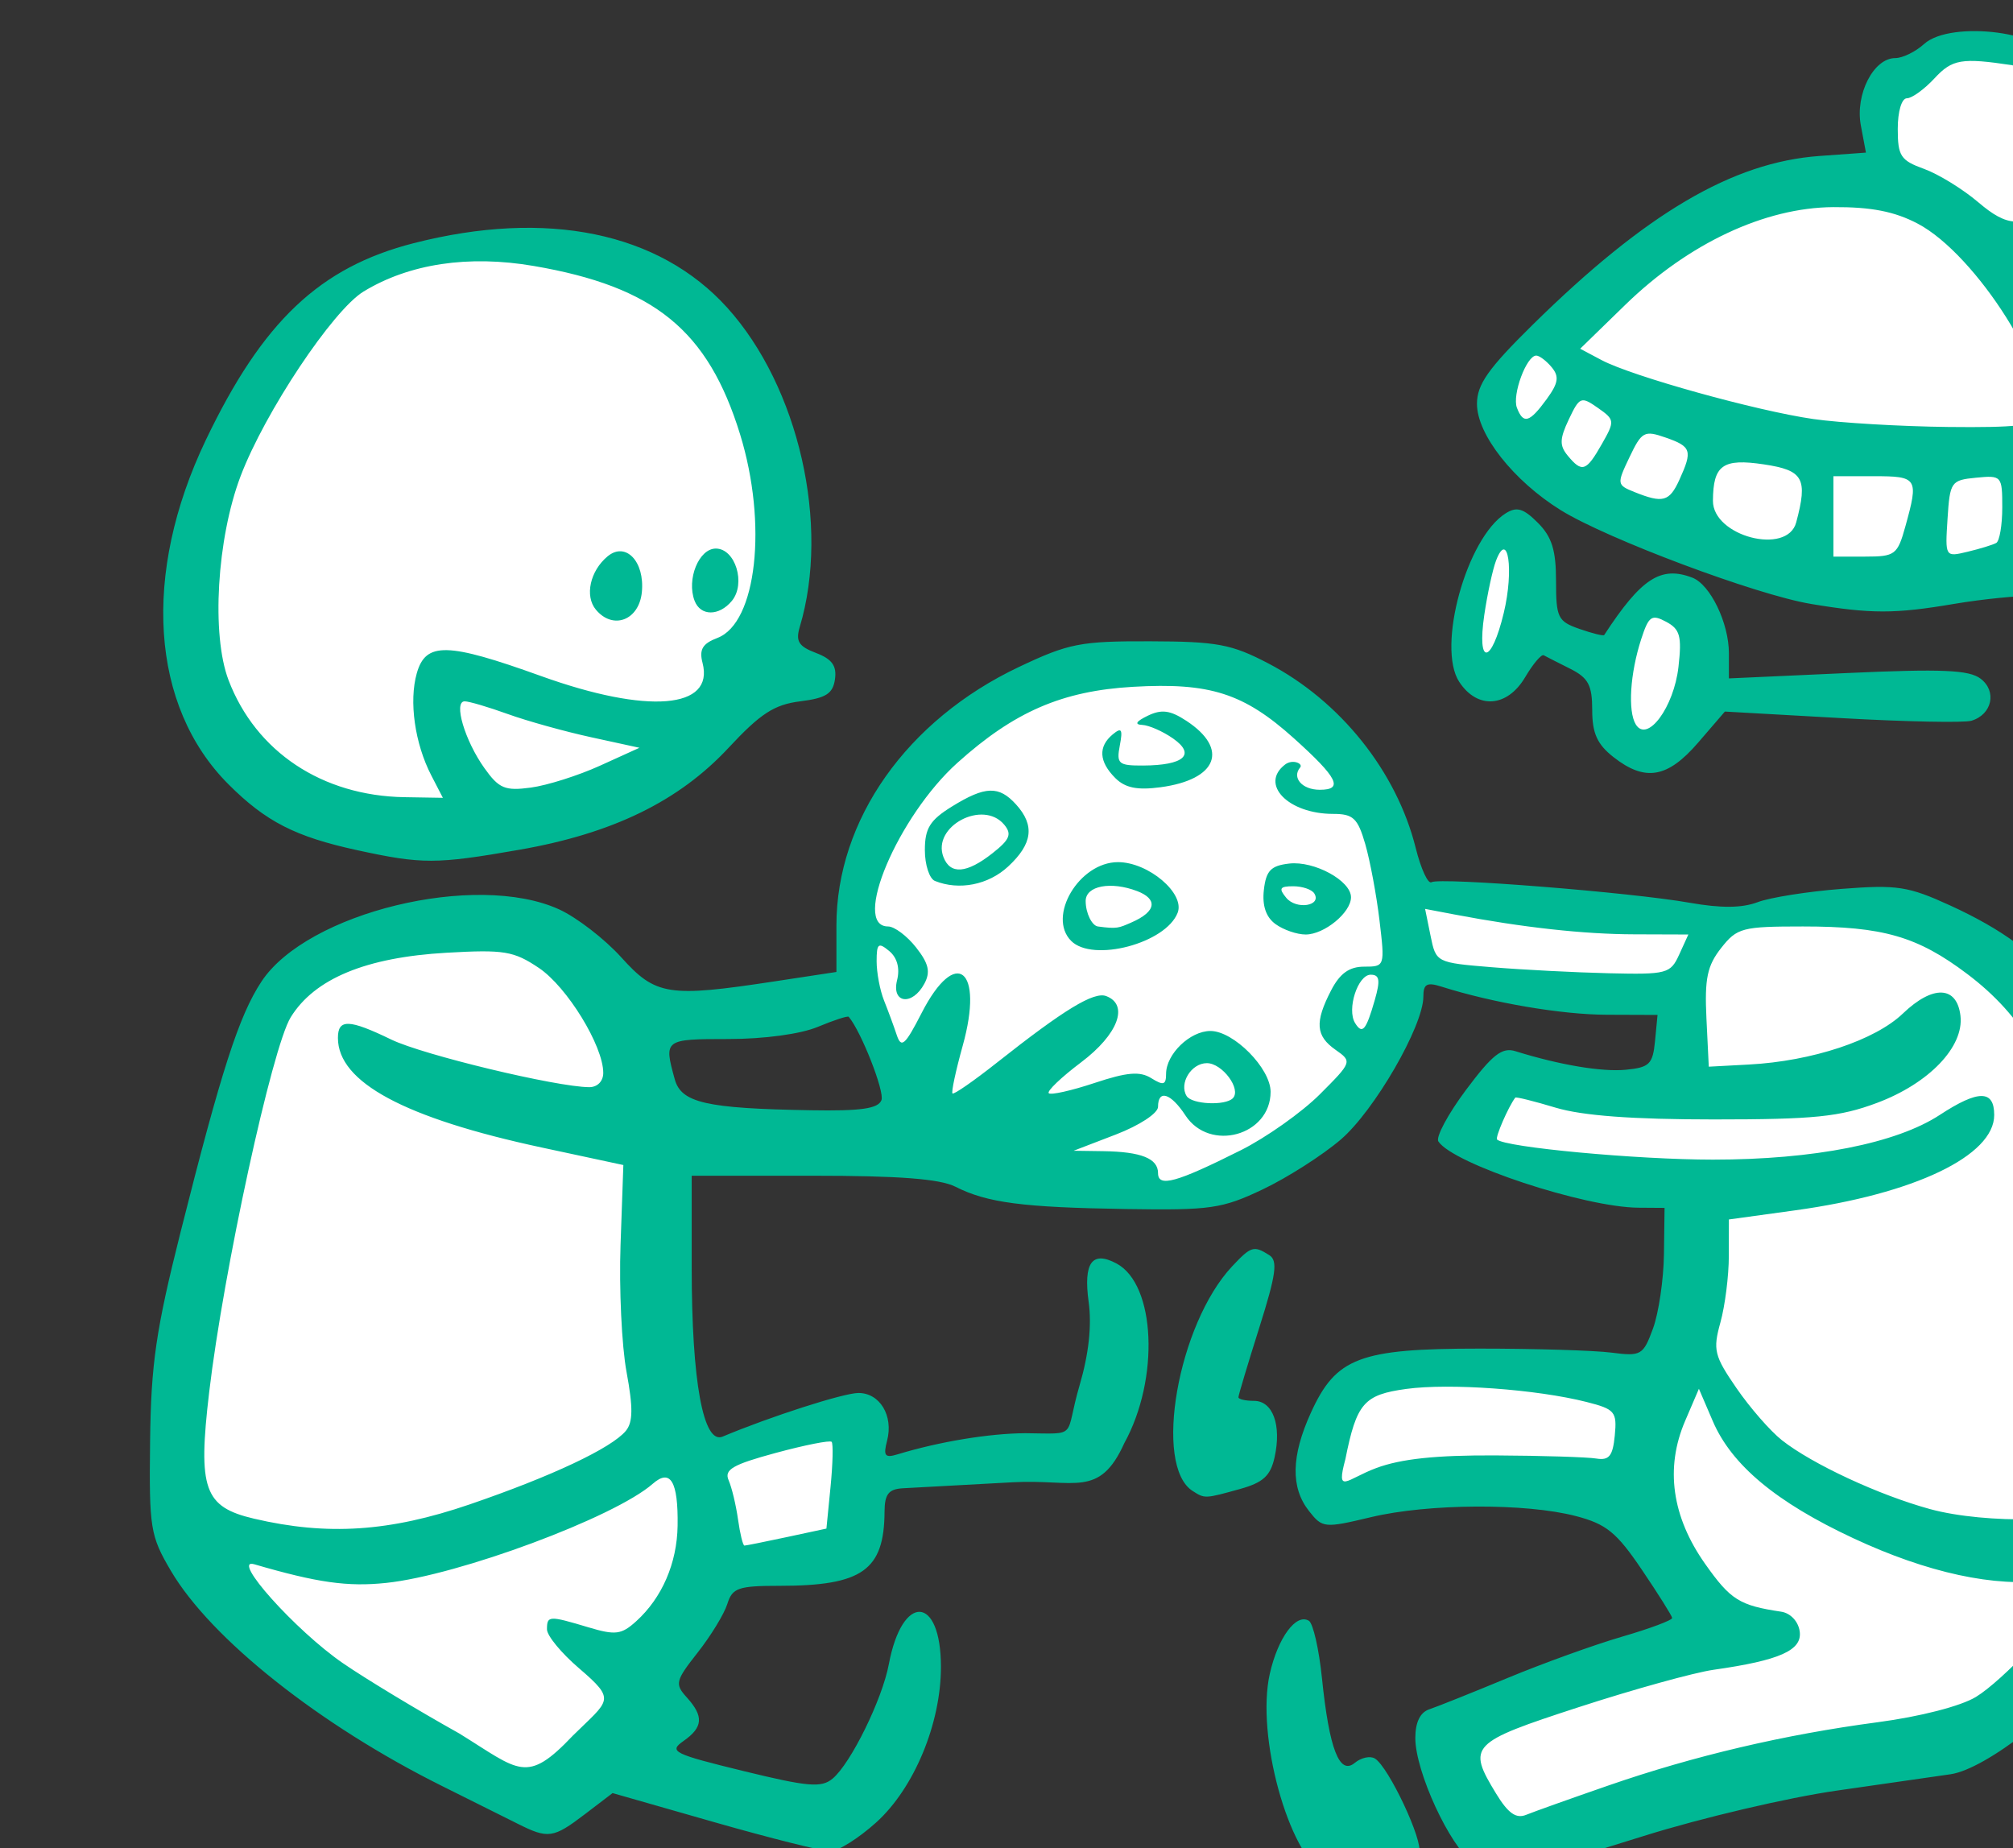<?xml version="1.0" ?><svg height="172.179mm" viewBox="0 0 187.522 172.179" width="187.522mm" xmlns="http://www.w3.org/2000/svg">
    <rect x="0" y="0" width="187.522" height="172.179" fill="#333333" stroke="none"/>
    <path d="m 37454.938,9397.562 c -9.171,-0.161 -19.256,2.995 -26.792,9.15 -13.397,10.943 -8.533,35.978 -8.533,35.978 0,0 -26.965,-0.04 -48.767,7.486 -21.802,7.526 -76.286,49.803 -90.92,70.652 -2.091,8.755 14.72,22.77 32.256,36.67 17.536,13.9 84.306,26.993 128.209,26.57 43.903,-0.422 58.027,-10.213 63.531,-23.307 5.504,-13.094 -12.117,-27.838 -12.117,-27.838 l -25.258,-59.287 c 0,0 14.25,-7.296 24.66,-21.656 10.411,-14.361 -8.15,-38.089 -18.176,-47.881 -4.387,-4.284 -10.963,-6.414 -18.093,-6.539 z m -518.864,70.58 c -31.564,0.512 -61.725,13.933 -74.408,28.486 -56.814,79.928 -41.573,145.772 7.592,168.736 49.165,22.964 111.7,3.994 147.668,-36.521 35.969,-40.516 11.211,-124.437 -32.406,-149.188 -14.994,-8.508 -31.912,-11.782 -48.446,-11.514 z m 353.012,99.592 c -5.36,0.09 -5.114,5.928 -11.455,19.43 0,0 -7.594,27.761 1.707,30.564 9.301,2.803 13.226,-9.984 14.719,-19.354 1.493,-9.369 4.223,-29.296 -3.116,-30.486 -0.688,-0.112 -1.301,-0.164 -1.855,-0.154 z m 51.896,24.158 c -9.898,0.349 -10.623,11.801 -12.75,21.266 0,0 -3.413,25.035 5.803,28.875 9.216,3.84 18.858,-12.401 20.777,-21.809 1.921,-9.407 2.688,-25.766 -10.453,-28.07 -1.232,-0.216 -2.353,-0.298 -3.377,-0.262 z m -171.851,23.43 c -40.317,-0.87 -79.333,23.749 -90.717,38.688 -48.009,81.335 3.424,133.448 58.926,142.605 55.502,9.158 90.745,-18.897 103.51,-38.877 5.985,-9.367 13.752,-26.826 15.004,-47.379 l 1.609,11.096 91.135,9.484 2.474,35.133 -60.884,-7.832 -13.44,23.152 c 0,0 9.985,7.489 30.422,11.021 20.437,3.533 50.43,7.986 50.43,7.986 l -16.098,67.316 -99.367,-1.344 c 0,0 -11.138,5.452 -14.893,18.123 -3.754,12.671 -2.133,24.535 -2.133,24.535 0,2e-4 15.788,-2.457 30.807,-4.492 15.018,-2.035 74.586,0.564 74.586,0.564 l 35.797,50.492 -98.729,35.978 17.024,37.055 c 0,0 23.721,-5.877 51.838,-13.518 28.117,-7.641 103.636,-12.172 134.74,-33.06 31.103,-20.888 52.329,-101.202 40.724,-156.418 -11.605,-55.216 -35.265,-99.037 -64.15,-113.59 -28.885,-14.553 -84.648,-7.027 -84.648,-7.027 l -107.688,-10.49 c -2.263,-19.283 -11.227,-40.038 -32.969,-58.914 -16.39,-14.23 -34.984,-19.893 -53.31,-20.289 z m -250.785,93.324 c -19.371,-0.085 -40.508,5.301 -55.66,14.576 -30.305,18.55 -20.087,60.483 -32.7,118.234 0,0 -10.01,64.942 9.317,99.047 19.327,34.105 108.197,75.934 108.197,75.934 l 39.355,-33.001 -2.628,-18.393 22.974,-31.363 50.916,-7.041 5.197,-47.504 -58.507,13.662 c 0,0 -4.728,-2.943 -12.844,-67.842 -8.117,-64.899 -12.381,-72.833 -28.555,-98.057 -8.087,-12.612 -25.691,-18.169 -45.062,-18.254 z" fill="#FFFFFF" paint-order="markers stroke fill" transform="translate(99.957,-17.179) matrix(0.265,0,0,0.265,-8962.946,-1822.791) translate(-3313.529,-2437.82)"/>
    <path d="m 33910.951,7602.227 c -12.837,-7.477 -24.203,-48.92 -19.345,-70.544 2.856,-12.71 9.279,-21.427 13.749,-18.663 1.486,0.918 3.553,9.984 4.594,20.151 2.556,24.956 6.162,34.255 11.544,29.787 2.239,-1.857 5.423,-2.539 7.074,-1.52 4.865,3.006 17.096,29.083 15.542,33.132 -0.784,2.046 -6.476,5.293 -12.644,7.22 -13.315,4.155 -14.099,4.172 -20.514,0.437 z m 51.982,-4.235 c -8.083,-5.785 -20.164,-31.999 -20.164,-43.746 0,-5.573 1.698,-9.049 4.946,-10.126 2.72,-0.903 15.12,-5.865 27.557,-11.027 12.437,-5.162 30.559,-11.697 40.272,-14.523 9.715,-2.826 17.594,-5.772 17.512,-6.55 -0.08,-0.776 -4.878,-8.407 -10.659,-16.958 -8.877,-13.128 -12.477,-16.057 -23.165,-18.849 -17.647,-4.611 -51.852,-4.435 -72.009,0.369 -16.473,3.926 -17.098,3.862 -21.84,-2.164 -6.478,-8.231 -6.256,-19.326 0.693,-34.578 8.822,-19.371 17.077,-22.502 59.303,-22.502 19.432,0 40.276,0.636 46.322,1.412 10.452,1.344 11.169,0.928 14.624,-8.479 1.997,-5.439 3.729,-17.204 3.848,-26.143 l 0.214,-16.253 -9.185,-0.064 c -19.087,-0.148 -65.178,-15.413 -70.326,-23.297 -0.982,-1.505 3.398,-9.664 9.731,-18.135 9.277,-12.403 12.649,-15.048 17.332,-13.59 15.604,4.859 30.379,7.341 38.849,6.527 8.27,-0.793 9.463,-1.967 10.245,-10.084 l 0.884,-9.185 -17.842,-0.064 c -15.924,-0.042 -40.111,-4.168 -58.121,-9.887 -5.117,-1.626 -6.359,-0.939 -6.359,3.51 0,10.332 -17.238,40.149 -29.058,50.269 -6.442,5.514 -18.756,13.376 -27.364,17.469 -14.368,6.832 -18.315,7.4 -48.153,6.932 -36.346,-0.57 -48.758,-2.196 -59.923,-7.845 -5.445,-2.756 -19.815,-3.862 -50.167,-3.862 h -42.535 v 32.365 c 0,39.931 4.078,62.193 10.874,59.337 16.704,-7.021 42.388,-15.28 47.672,-15.33 7.57,-0.064 12.439,7.977 10.141,16.765 -1.397,5.335 -0.769,6.154 3.678,4.801 14.684,-4.466 32.204,-7.362 44.929,-7.428 19.083,0.185 13.58,1.817 19.053,-16.81 3.234,-11.008 4.33,-21.045 3.198,-29.3 -1.899,-13.861 1.202,-18.143 9.807,-13.539 13.744,7.356 15.175,40.53 2.724,63.142 -8.79,19.486 -17.482,12.582 -39.064,13.745 -17.855,0.96 -35.322,1.914 -38.82,2.12 -4.954,0.288 -6.368,2.09 -6.399,8.144 -0.106,20.693 -7.801,26.143 -36.936,26.143 -14.48,0 -16.572,0.727 -18.327,6.359 -1.09,3.498 -5.775,11.182 -10.413,17.077 -7.839,9.961 -8.11,11.074 -3.862,15.767 6.05,6.686 5.764,10.516 -1.147,15.356 -5.27,3.691 -3.62,4.517 21.031,10.538 22.749,5.558 27.438,5.961 31.375,2.692 6.387,-5.3 17.454,-27.81 19.786,-40.24 4.699,-25.047 18.317,-24.337 18.317,0.956 0,19.932 -9.452,42.648 -22.741,54.654 -6.156,5.561 -13.414,10.127 -16.13,10.146 -2.717,0.02 -21.053,-4.575 -40.75,-10.207 l -35.812,-10.241 -9.677,7.381 c -11.19,8.535 -12.956,8.785 -23.752,3.36 -4.401,-2.213 -16.27,-8.131 -26.375,-13.155 -43.161,-21.461 -81.406,-51.806 -95.492,-75.766 -7.226,-12.293 -7.648,-14.932 -7.279,-45.552 0.326,-27.205 2.075,-39.184 10.717,-73.487 14.341,-56.904 20.535,-76.081 28.433,-88.052 16.019,-24.276 75.399,-38.684 104.605,-25.382 6.218,2.832 16.07,10.436 21.896,16.897 12.095,13.414 16.523,14.109 53.709,8.45 l 21.906,-3.334 v -16.363 c 0,-37.117 24.769,-72.194 64.153,-90.848 17.522,-8.299 21.603,-9.098 46.076,-9.024 23.597,0.064 28.625,1.009 41.512,7.731 25.376,13.238 45.187,38.025 51.898,64.931 1.836,7.364 4.335,12.776 5.552,12.024 2.881,-1.781 70.195,3.576 90.765,7.222 10.966,1.942 18.37,1.88 23.842,-0.191 4.362,-1.658 17.696,-3.769 29.626,-4.689 19.502,-1.505 23.353,-0.911 38.143,5.859 35.687,16.337 50.778,35.894 66.759,86.515 9.244,29.287 9.363,30.338 8.928,79.744 -0.519,58.807 -3.605,72.855 -21.244,96.662 -13.923,18.79 -41.824,40.586 -54.33,42.441 -4.789,0.708 -22.792,3.298 -40.011,5.755 -17.217,2.457 -47.742,9.63 -67.834,15.939 -46.139,14.491 -51.78,15.368 -60.174,9.361 z m 47.67,-27.062 c 30.154,-10.444 61.948,-17.914 94.682,-22.251 14.947,-1.98 29.194,-5.645 34.542,-8.888 9.287,-5.63 30.11,-27.676 35.31,-37.387 2.69,-5.02 2.024,-5.257 -10.038,-3.604 -18.482,2.533 -42.243,-2.609 -68.34,-14.79 -27.086,-12.642 -42.785,-25.719 -49.412,-41.16 l -4.886,-11.383 -4.85,11.307 c -7.082,16.505 -4.672,33.673 7.057,50.269 8.928,12.632 12.032,14.582 26.701,16.776 3.27,0.49 6.02,3.398 6.52,6.904 0.956,6.667 -6.968,10.205 -30.277,13.518 -6.847,0.975 -28.151,6.879 -47.341,13.121 -38.25,12.445 -39.352,13.594 -29.113,30.39 4.239,6.953 7.033,8.924 10.588,7.47 2.658,-1.085 15.642,-5.717 28.857,-10.292 z m -361.853,-41.257 c -6.177,-5.289 -11.23,-11.424 -11.23,-13.634 0,-4.859 0.667,-4.892 14.501,-0.746 9.569,2.866 11.657,2.605 16.869,-2.114 9.069,-8.208 14.354,-20.403 14.553,-33.584 0.235,-15.585 -2.51,-20.204 -8.755,-14.724 -13.437,11.792 -68.187,32.147 -93.697,34.834 -13.558,1.429 -24.197,-0.085 -46.336,-6.546 -8.628,-2.521 14.453,23.269 31.072,34.72 7.928,5.463 26.37,16.604 40.984,24.761 21.149,13.071 23.529,18.037 39.92,0.736 12.813,-12.634 15.445,-12.297 2.119,-23.703 z m 73.078,-46.078 13.927,-2.987 1.448,-14.677 c 0.795,-8.072 0.969,-15.191 0.384,-15.816 -0.586,-0.625 -9.423,1.126 -19.64,3.892 -15.155,4.102 -18.207,5.874 -16.569,9.615 1.105,2.525 2.591,8.723 3.301,13.774 0.71,5.051 1.725,9.185 2.257,9.185 0.53,0 7.231,-1.344 14.892,-2.987 z m -111.495,-11.487 c 28.753,-9.84 49.868,-19.782 54.905,-25.853 2.518,-3.034 2.58,-8.129 0.25,-20.71 -1.7,-9.179 -2.647,-29.298 -2.105,-44.711 l 0.986,-28.021 -28.687,-6.158 c -48.24,-10.355 -71.649,-22.938 -71.649,-38.517 0,-6.762 3.86,-6.643 18.779,0.581 11.104,5.374 57.934,16.636 69.546,16.723 2.879,0.021 4.946,-2.073 4.946,-5.018 0,-9.497 -12.706,-30.222 -22.612,-36.88 -8.863,-5.957 -12.242,-6.514 -32.503,-5.354 -28.312,1.619 -46.353,9.09 -54.748,22.671 -6.541,10.584 -23.64,89.192 -28.668,131.798 -4.023,34.084 -1.797,40.352 15.782,44.467 25.813,6.043 47.698,4.593 75.778,-5.018 z m 572.776,0.28 c 1.454,-2.298 2.669,-23.254 2.703,-46.572 0.06,-39.203 -0.604,-44.67 -8.742,-72.573 -10.188,-34.93 -20.963,-53.018 -40.257,-67.575 -17.533,-13.227 -29.599,-16.717 -57.794,-16.717 -21.365,0 -23.157,0.473 -28.763,7.599 -4.87,6.192 -5.826,10.764 -5.152,24.647 l 0.827,17.045 14.133,-0.757 c 22.202,-1.191 44.263,-8.505 54.11,-17.94 10.552,-10.111 18.999,-9.764 20.233,0.831 1.268,10.889 -11.078,23.761 -29.344,30.595 -13.107,4.903 -22.074,5.812 -57.375,5.812 -28.581,0 -46.196,-1.312 -55.583,-4.136 -7.559,-2.277 -13.948,-3.866 -14.198,-3.534 -2.444,3.233 -7.125,14.012 -6.397,14.732 2.766,2.741 49.219,7.067 75.865,7.067 35.5,0 64.465,-5.707 79.755,-15.714 13.558,-8.873 19.139,-8.865 19.139,0.021 0,14.319 -28.006,27.737 -69.953,33.514 l -23.317,3.212 -0.02,12.799 c 0,7.04 -1.339,17.569 -2.959,23.4 -2.679,9.647 -2.171,11.729 5.658,23.104 4.729,6.877 11.924,15.116 15.987,18.313 10.65,8.377 34.019,19.243 51.99,24.176 19.748,5.42 55.685,4.6 59.452,-1.357 z m -212.076,-17.501 c 16.322,0.085 32.22,0.585 35.33,1.094 4.53,0.742 5.825,-0.867 6.527,-8.106 0.808,-8.344 0.04,-9.24 -9.893,-11.765 -17.558,-4.456 -48.238,-6.679 -63.399,-4.594 -14.917,2.05 -17.456,4.979 -21.412,24.683 -3.405,12.692 0.406,7.035 10.805,3.144 8.714,-3.26 21.128,-4.574 42.042,-4.456 z m -89.657,-107.249 c 8.984,-4.505 21.501,-13.359 27.818,-19.674 11.337,-11.339 11.407,-11.536 5.571,-15.625 -7.034,-4.924 -7.398,-9.704 -1.601,-20.918 3.091,-5.978 6.385,-8.339 11.632,-8.339 7.249,0 7.3,-0.148 5.382,-16.25 -1.066,-8.939 -3.322,-21.022 -5.013,-26.851 -2.644,-9.113 -4.229,-10.599 -11.293,-10.599 -15.8,0 -25.937,-10.44 -16.865,-17.365 2.629,-2.005 6.426,-0.306 5.273,1.055 -2.978,3.515 0.618,7.831 6.918,7.831 8.441,0 6.319,-4.218 -9.094,-18.078 -17.651,-15.871 -29.545,-19.678 -56.57,-18.116 -24.893,1.441 -41.722,8.723 -61.733,26.716 -20.912,18.8 -37.315,57.527 -24.365,57.527 2.218,0 6.642,3.315 9.83,7.368 4.447,5.654 5.13,8.611 2.931,12.719 -4.246,7.932 -11.663,6.991 -9.602,-1.219 1.047,-4.17 0.04,-7.909 -2.773,-10.239 -3.816,-3.167 -4.422,-2.673 -4.422,3.61 0,4.002 1.17,10.2 2.597,13.77 1.429,3.572 3.442,9.037 4.477,12.146 1.594,4.791 2.929,3.606 8.763,-7.773 12.021,-23.449 21.955,-15.525 14.432,11.508 -2.444,8.78 -4.064,16.344 -3.6,16.81 0.464,0.464 7.451,-4.377 15.526,-10.76 23.716,-18.747 34.192,-25.126 38.527,-23.462 8.074,3.099 4.131,13.499 -8.814,23.254 -6.991,5.266 -12.123,10.167 -11.403,10.885 0.721,0.721 7.964,-0.899 16.098,-3.602 11.487,-3.816 15.945,-4.189 19.968,-1.677 4.251,2.654 5.179,2.383 5.179,-1.514 0,-6.951 8.411,-15.085 15.597,-15.085 8.162,0 21.147,13.13 21.147,21.382 0,15.383 -21.407,21.314 -29.937,8.295 -5.13,-7.83 -9.633,-9.242 -9.633,-3.025 0,2.268 -6.514,6.546 -14.838,9.747 l -14.839,5.702 10.368,0.148 c 13.376,0.191 19.309,2.558 19.309,7.707 0,5.111 6.421,3.341 29.052,-8.011 z m -59.577,-73.599 c -8.559,-8.56 2.803,-27.699 16.441,-27.699 10.672,0 23.604,10.957 20.986,17.779 -4.125,10.749 -29.793,17.554 -37.427,9.921 z m 20.961,-6.399 c 9.504,-4.091 9.16,-8.461 2.268,-11.106 -9.291,-3.563 -18.141,-1.874 -18.141,3.466 0,4.322 2.236,8.671 4.288,8.952 6.816,0.934 7.388,0.495 11.585,-1.311 z m 50.845,0.466 c -3.341,-2.444 -4.706,-6.465 -4.074,-12.013 0.769,-6.762 2.455,-8.513 8.905,-9.253 8.814,-1.009 21.722,6.029 21.722,11.845 0,5.38 -9.387,13.092 -15.935,13.092 -3.078,0 -7.856,-1.653 -10.618,-3.671 z m 13.652,-10.756 c -0.861,-1.393 -4.189,-2.531 -7.396,-2.531 -4.757,0 -5.211,0.75 -2.453,4.072 3.538,4.263 12.564,2.851 9.849,-1.541 z m -133.365,-4.403 c -1.944,-0.784 -3.534,-5.668 -3.534,-10.851 0,-7.655 1.792,-10.533 9.52,-15.311 11.702,-7.231 16.509,-7.383 22.547,-0.714 6.645,7.343 5.81,13.836 -2.801,21.817 -6.974,6.463 -17.246,8.483 -25.732,5.06 z m 20.217,-9.723 c 6.119,-4.812 6.908,-6.718 4.157,-10.035 -7.466,-8.994 -25.51,0.587 -21.379,11.354 2.4,6.255 8.155,5.815 17.222,-1.319 z m 43.175,-26.459 c -5.746,-5.747 -6.056,-11.04 -0.892,-15.326 3.118,-2.588 3.593,-1.844 2.497,3.894 -1.231,6.44 -0.483,7.086 8.159,7.048 14.419,-0.064 18.64,-3.847 10.589,-9.488 -3.615,-2.531 -8.514,-4.687 -10.888,-4.793 -2.811,-0.127 -2.132,-1.246 1.946,-3.216 4.876,-2.353 7.882,-1.963 13.578,1.77 15.105,9.897 10.927,20.676 -9.054,23.356 -8.204,1.1 -12.454,0.235 -15.935,-3.245 z m -82.184,113.229 c 1.156,-3.012 -7.152,-24.159 -11.506,-29.283 -0.346,-0.409 -5.236,1.181 -10.866,3.534 -6.065,2.533 -18.913,4.276 -31.526,4.276 -22.454,0 -22.639,0.148 -18.77,14.133 2.289,8.288 10.989,10.275 47.739,10.904 17.76,0.305 23.774,-0.555 24.929,-3.563 z m 123.503,-0.647 c 3.136,-3.133 -3.669,-12.348 -9.117,-12.348 -5.479,0 -9.857,7.118 -7.112,11.561 1.806,2.921 13.527,3.489 16.229,0.786 z m 49.924,-34.574 c 1.992,-6.947 1.678,-8.863 -1.446,-8.863 -4.53,0 -8.467,12.174 -5.492,16.986 2.558,4.14 3.855,2.62 6.938,-8.123 z m 106.998,-15.93 3.22,-7.065 -19.019,-0.064 c -17.823,-0.042 -39.26,-2.419 -63.227,-6.978 l -10.295,-1.959 1.918,9.444 c 1.912,9.41 1.986,9.448 21.601,11.063 10.825,0.892 29.333,1.846 41.132,2.12 20.358,0.475 21.615,0.148 24.67,-6.567 z m -171.012,188.562 c -13.965,-8.88 -5.217,-58.676 13.881,-79.002 6.656,-7.087 7.591,-7.366 13.038,-3.913 3.068,1.942 2.4,6.758 -3.531,25.539 -4.024,12.729 -7.313,23.716 -7.313,24.412 0,0.697 2.458,1.268 5.462,1.268 6.625,0 9.739,8.486 7.261,19.773 -1.448,6.593 -4.011,8.945 -12.223,11.226 -12.325,3.424 -12.291,3.421 -16.575,0.697 z m -293.786,-225.283 c -21.664,-4.712 -32.072,-10.043 -45.166,-23.135 -27.428,-27.43 -30.491,-73.953 -7.966,-121.032 19.953,-41.707 40.06,-60.749 73.056,-69.188 46.826,-11.975 86.254,-3.871 110.223,22.661 25.185,27.877 36.223,76.41 25.518,112.19 -1.524,5.09 -0.424,6.866 5.692,9.191 5.628,2.139 7.345,4.515 6.675,9.236 -0.723,5.083 -3.165,6.637 -12.208,7.767 -9.139,1.143 -13.967,4.274 -25.187,16.325 -17.504,18.805 -40.747,30.133 -73.583,35.858 -29.284,5.107 -34.109,5.117 -57.054,0.127 z m 26.125,-26.262 c -5.8,-11.216 -7.905,-26.082 -5.092,-35.939 3.154,-11.044 10.677,-10.874 43.634,0.99 37.53,13.511 61.047,11.6 56.806,-4.621 -1.234,-4.712 0,-6.775 5.242,-8.767 13.812,-5.251 17.677,-40.108 7.941,-71.63 -11.275,-36.505 -30.084,-51.842 -72.508,-59.117 -22.929,-3.932 -43.731,-0.81 -59.822,8.975 -10.818,6.58 -34.744,42.5 -43.244,64.923 -8.333,21.989 -10.321,55.738 -4.221,71.71 9.612,25.166 32.885,40.643 61.835,41.122 l 13.499,0.223 z m 57.851,-58.279 c -3.979,-4.795 -2.037,-13.622 4.123,-18.733 6.34,-5.263 13.1,1.789 12.047,12.568 -0.967,9.91 -10.154,13.414 -16.17,6.164 z m 34.711,-3.103 c -2.895,-7.544 1.499,-18.366 7.46,-18.366 6.881,0 10.652,12.348 5.622,18.408 -4.49,5.41 -10.998,5.388 -13.082,-0.042 z m -33.261,57.959 13.869,-6.298 -16.958,-3.697 c -9.327,-2.033 -22.523,-5.707 -29.325,-8.163 -6.802,-2.457 -13.618,-4.466 -15.146,-4.466 -4.04,0 0.02,13.777 6.921,23.462 5.124,7.197 7.229,8.081 16.327,6.86 5.744,-0.769 16.685,-4.233 24.312,-7.697 z m 356.243,-3.044 c -5.689,-4.477 -7.447,-8.369 -7.447,-16.505 0,-8.787 -1.359,-11.328 -7.773,-14.544 -4.274,-2.141 -8.445,-4.265 -9.266,-4.719 -0.822,-0.454 -3.756,3.004 -6.52,7.682 -6.302,10.669 -16.797,11.419 -23.195,1.655 -7.994,-12.199 2.593,-50.593 16.331,-59.233 3.9,-2.45 6.222,-1.772 11.305,3.313 4.928,4.928 6.4,9.622 6.4,20.422 0,12.946 0.631,14.243 8.231,16.893 4.525,1.579 8.441,2.546 8.699,2.149 13.018,-19.939 19.901,-24.416 30.992,-20.161 6.306,2.421 12.846,15.951 12.846,26.578 v 8.829 l 41.687,-1.889 c 33.2,-1.505 42.729,-1.1 46.79,1.984 5.834,4.433 4.036,12.634 -3.241,14.792 -2.577,0.763 -23.127,0.348 -45.668,-0.922 l -40.982,-2.308 -9.406,10.921 c -10.747,12.477 -18.648,13.819 -29.783,5.062 z m 22.877,-31.704 c 1.219,-10.796 0.551,-13.23 -4.335,-15.845 -5.105,-2.73 -6.122,-2.024 -8.757,6.08 -3.93,12.083 -4.77,25.38 -1.897,30.029 4.055,6.559 13.388,-6.058 14.989,-20.263 z m -61.406,-19 c 3.616,-15.072 1.486,-29.401 -2.726,-18.338 -1.183,3.11 -3.042,11.695 -4.13,19.078 -2.656,18.035 2.485,17.48 6.856,-0.74 z m 107.906,-3.129 c -19.134,-3.182 -71.598,-22.847 -87.853,-32.929 -16.632,-10.315 -29.482,-26.61 -29.482,-37.383 0,-6.804 3.945,-12.409 19.549,-27.773 39.826,-39.218 70.288,-57.154 100.821,-59.363 l 16.365,-1.183 -1.793,-9.56 c -2.048,-10.919 4.472,-23.667 12.108,-23.667 2.563,0 7.118,-2.226 10.124,-4.948 9.552,-8.64 44.441,-3.987 44.441,5.929 0,1.984 3.816,6.429 8.479,9.876 4.846,3.582 8.48,8.871 8.48,12.344 0,3.341 1.479,10.166 3.289,15.171 4.505,12.458 -1.112,25.688 -13.401,31.547 l -9.208,4.39 6.639,10.188 c 3.65,5.603 8.583,17.774 10.964,27.051 2.539,9.902 6.736,18.682 10.162,21.266 20.488,15.453 -2.198,56.971 -30.716,56.213 -5.628,-0.148 -18.499,1.128 -28.604,2.838 -20.861,3.534 -29.086,3.534 -50.364,0 z m 33.257,-27.222 c 4.727,-17.022 4.322,-17.664 -11.157,-17.664 h -14.132 v 14.133 14.13 h 11.173 c 10.502,0 11.35,-0.634 14.116,-10.599 z m 31.945,5.802 c 1.166,-0.653 2.12,-6.281 2.12,-12.507 0,-11.065 -0.212,-11.299 -9.185,-10.431 -8.818,0.85 -9.221,1.427 -10.052,14.404 -0.865,13.518 -0.863,13.52 7.067,11.623 4.361,-1.045 8.884,-2.433 10.05,-3.089 z m -70.322,-7.214 c 4.138,-15.443 2.538,-18.323 -11.332,-20.403 -14.489,-2.173 -17.857,0.229 -17.934,12.791 -0.06,12.483 26.135,19.301 29.266,7.612 z m 92.184,-8.479 c 0.02,-5.045 -1.446,-7.773 -4.198,-7.773 -4.769,0 -4.983,1.227 -2.427,14.008 2.112,10.555 6.555,6.374 6.625,-6.234 z m 13.011,-7.053 c -3.087,-3.086 -5.204,1.823 -2.987,6.93 2.101,4.844 2.253,4.84 3.426,-0.106 0.674,-2.841 0.477,-5.914 -0.439,-6.83 z m -146.261,0.56 c 4.686,-10.289 4.231,-11.701 -4.812,-14.853 -7.523,-2.622 -8.414,-2.141 -12.717,6.881 -4.509,9.456 -4.464,9.766 1.732,12.257 10.01,4.026 12.293,3.404 15.797,-4.284 z m -27.265,-12.556 c 4.632,-8.138 4.585,-8.553 -1.412,-12.757 -5.87,-4.112 -6.412,-3.896 -10.186,4.064 -3.253,6.864 -3.319,9.208 -0.36,12.774 5.02,6.05 6.478,5.552 11.958,-4.081 z m 153.769,-9.626 c 5.243,-13.66 -22.079,-57.05 -42.747,-67.891 -8.13,-4.265 -16.308,-5.863 -29.603,-5.789 -24.115,0.127 -50.981,12.751 -73.192,34.364 l -15.839,15.415 7.544,4 c 10.694,5.67 54.341,17.817 74.422,20.71 9.327,1.344 30.669,2.599 47.43,2.788 23.699,0.269 30.809,-0.53 31.985,-3.597 z m -173.159,-6.173 c 4.119,-5.656 4.481,-7.953 1.772,-11.218 -1.872,-2.258 -4.318,-4.104 -5.433,-4.104 -3.419,0 -8.534,13.804 -6.794,18.338 2.258,5.887 4.424,5.261 10.455,-3.017 z m 179.508,-68.145 c 4.963,-3.133 6.15,-5.721 4.732,-10.304 -1.041,-3.366 -2.794,-9.887 -3.895,-14.493 -1.358,-5.689 -4.235,-8.926 -8.97,-10.097 -5.071,-1.251 -6.788,-3.4 -6.298,-7.877 0.368,-3.385 -0.267,-6.298 -1.414,-6.472 -17.77,-2.69 -21.075,-2.137 -27.297,4.577 -3.591,3.875 -7.972,7.044 -9.738,7.044 -1.83,0 -3.207,4.611 -3.207,10.739 0,9.556 1.013,11.103 9.221,14.071 5.07,1.834 13.655,7.114 19.078,11.731 10.327,8.799 15.267,8.99 27.788,1.081 z" fill="#00B894" transform="translate(99.957,-17.179) matrix(0.265,0,0,0.265,-8962.946,-1822.791)"/>
</svg>